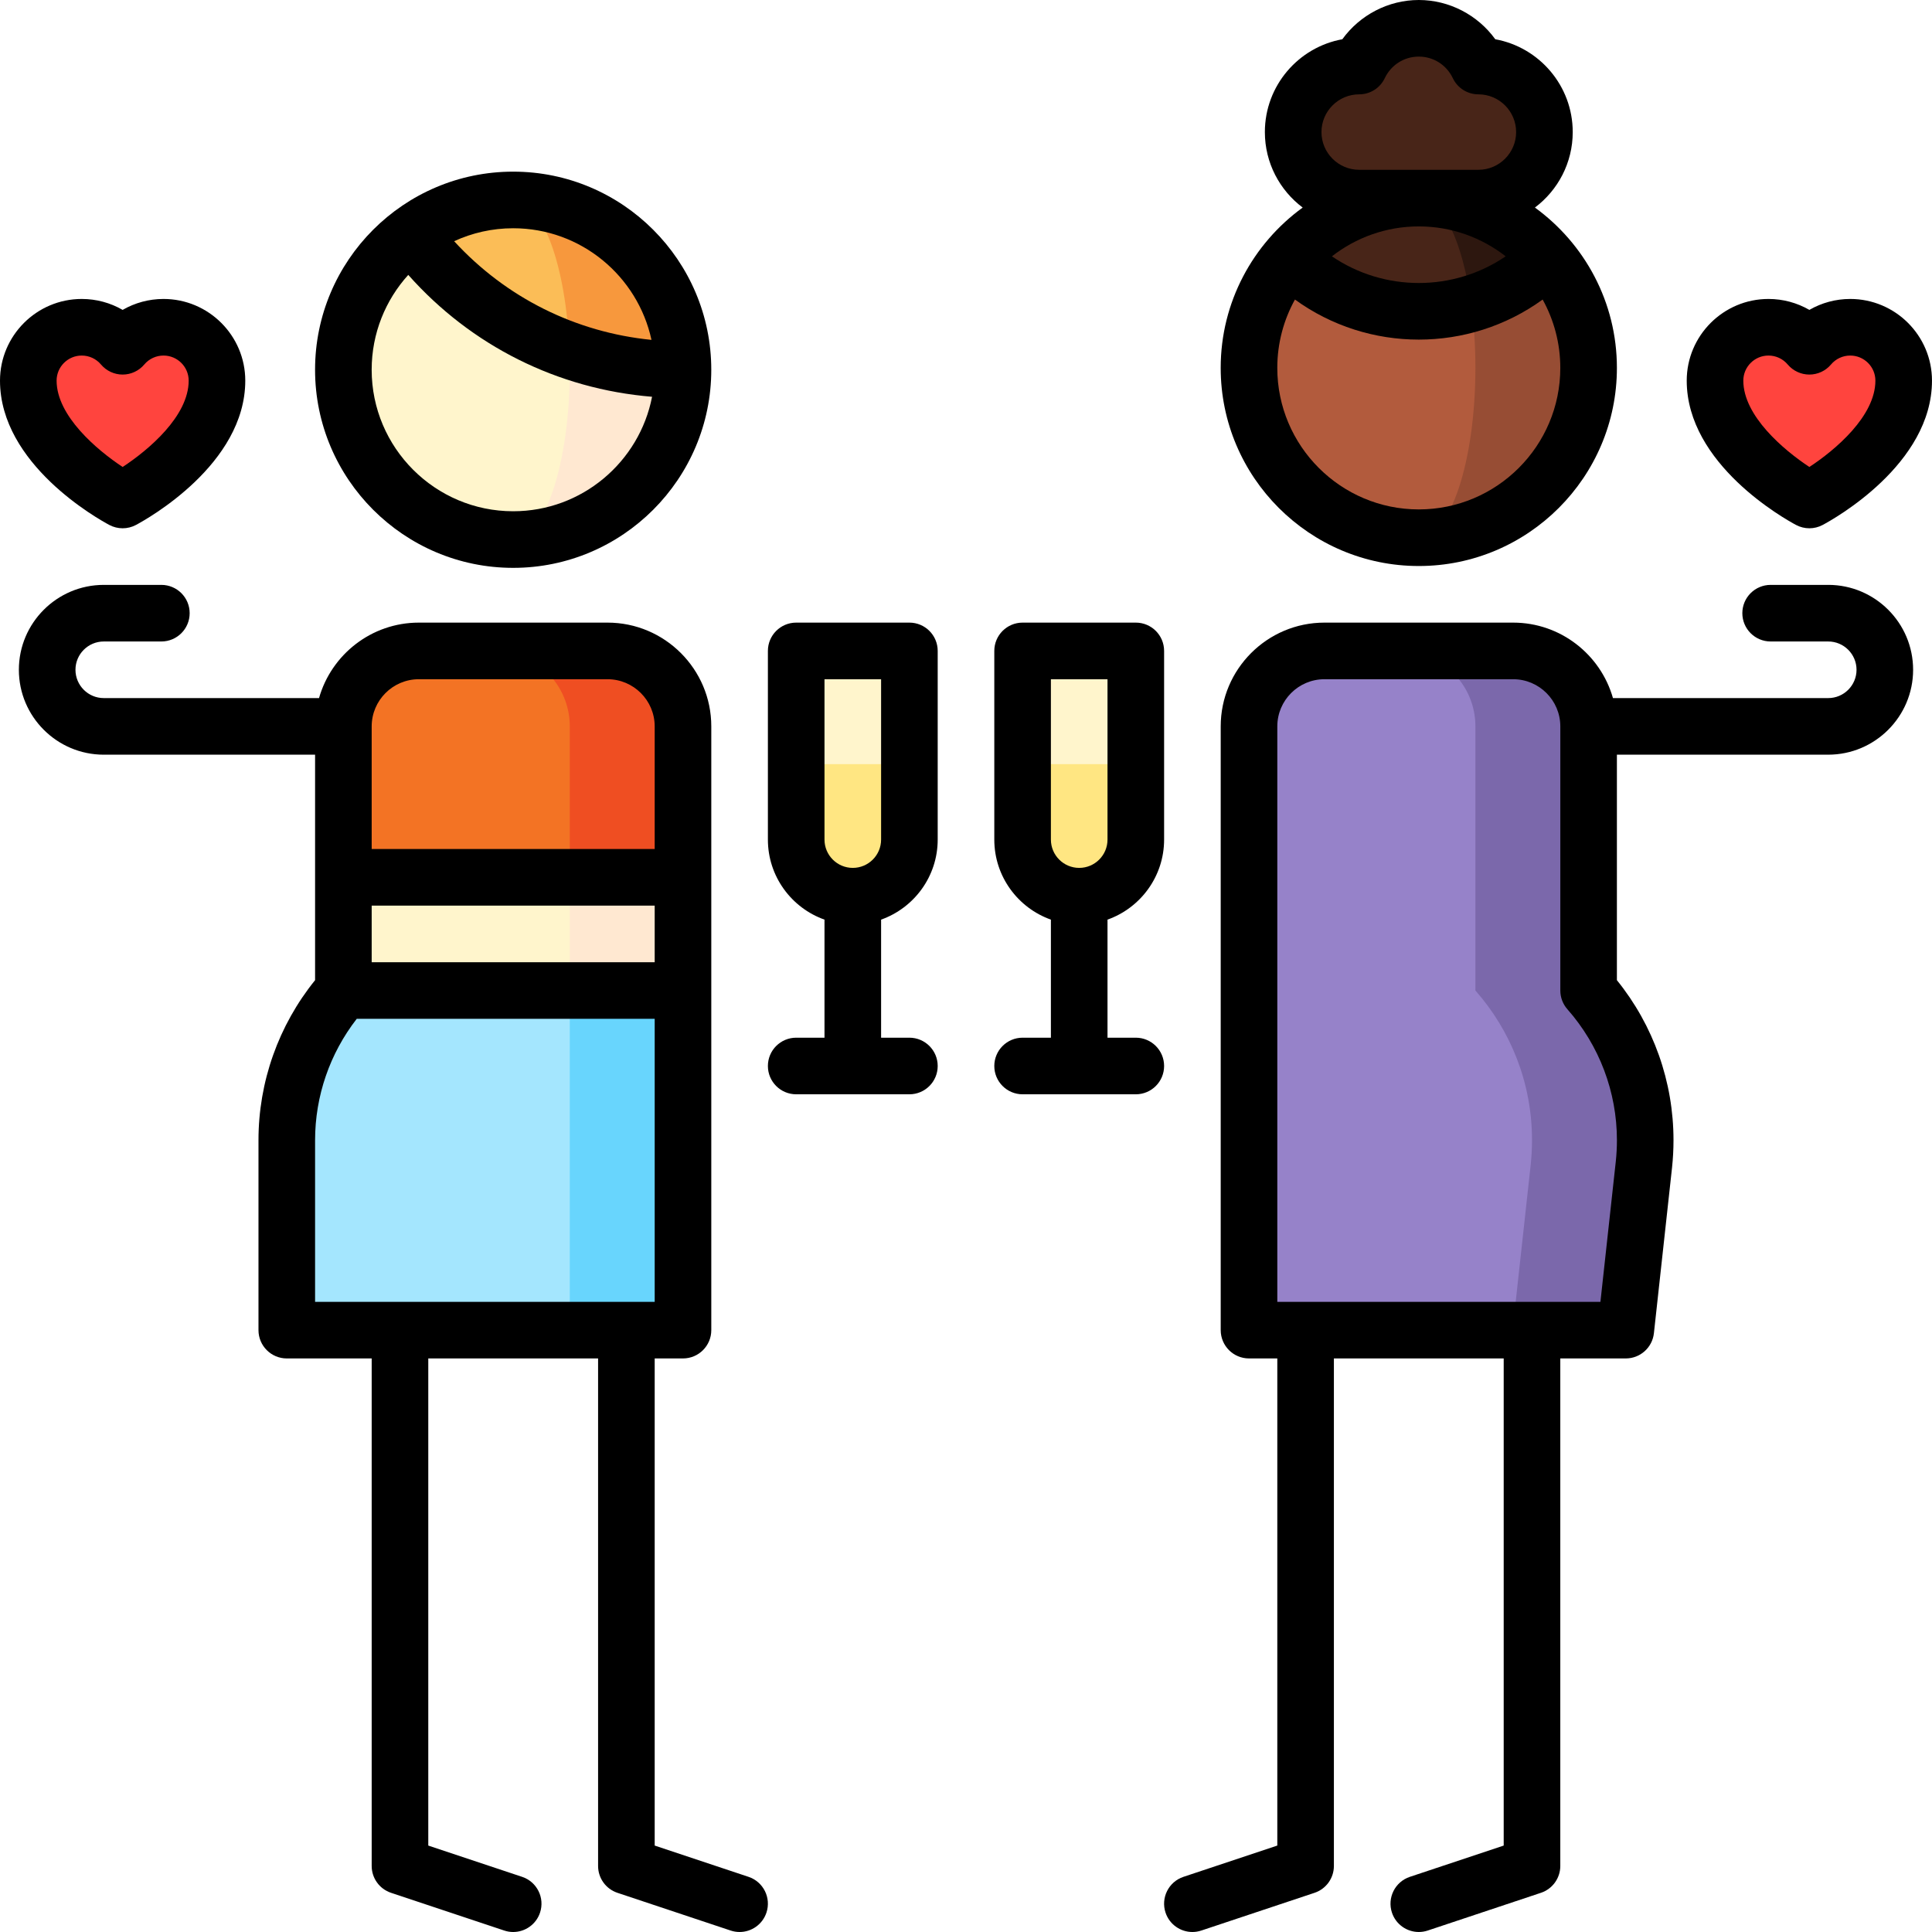 <svg height="512pt" viewBox="0 0 512 512" width="512pt" xmlns="http://www.w3.org/2000/svg"><path d="m121 292.5 60-30v-30l-60-30zm0 0" fill="#ffe8d1"/><path d="m151 292.5h-60v-60l60-30zm0 0" fill="#fff5cc"/><path d="m161 172.5h-30l20 60h30v-40c0-11.047-8.957-20-20-20zm0 0" fill="#ef4e22"/><path d="m131 172.5h-20c-11.047 0-20 8.953-20 20v40h60v-40c0-11.047-8.957-20-20-20zm0 0" fill="#f37324"/><path d="m181 262.5h-30l-20 45 20 45h30zm0 0" fill="#68d5fd"/><path d="m151 262.5h-60c-9.328 10.574-15 24.453-15 39.664v50.336h75zm0 0" fill="#a4e6fe"/><path d="m468.664 86.727c4.348 0 8.234 1.961 10.836 5.039 2.598-3.078 6.484-5.039 10.832-5.039 7.824 0 14.164 6.332 14.164 14.148 0 18.309-24.996 31.625-24.996 31.625s-25-13.316-25-31.625c0-7.816 6.34-14.148 14.164-14.148zm0 0" fill="#ff443e"/><path d="m43.332 86.727c-4.348 0-8.234 1.961-10.832 5.039-2.598-3.078-6.484-5.039-10.832-5.039-7.824 0-14.168 6.332-14.168 14.148 0 18.309 25 31.625 25 31.625s25-13.316 25-31.625c0-7.816-6.344-14.148-14.168-14.148zm0 0" fill="#ff443e"/><path d="m421 262.5v-70c0-11.051-8.953-20-20-20h-30l-.152 150 30 30h30l4.812-43.902c.219-2.117.34-4.258.34-6.43 0-15.219-5.672-29.09-15-39.668zm0 0" fill="#7b68ab"/><path d="m391 262.5v-70c0-11.051-8.953-20-20-20h-20c-11.051 0-20 8.949-20 20v160h69.848l4.812-43.902c.219-2.117.34-4.258.34-6.43 0-15.219-5.672-29.09-15-39.668zm0 0" fill="#9682c9"/><path d="m271 172.5v30l15 20 15-20v-30zm0 0" fill="#fff5cc"/><path d="m271 202.5v20c0 8.281 6.715 15 15 15 8.281 0 15-6.719 15-15 0-8.285 0-20 0-20zm0 0" fill="#ffe682"/><path d="m211 172.5v30l15 20 15-20v-30zm0 0" fill="#fff5cc"/><path d="m211 202.5v20c0 8.281 6.715 15 15 15 8.281 0 15-6.719 15-15 0-8.285 0-20 0-20zm0 0" fill="#ffe682"/><path d="m150.09 82.535-14.094 60.453c24.852 0 45-20.148 45-45zm0 0" fill="#ffe8d1"/><path d="m150.996 97.988c0-5.43-.32-10.633-.906-15.453l-41.098-20.547c-10.926 8.211-17.996 21.281-17.996 36 0 24.852 20.148 45 45 45 8.285 0 15-20.148 15-45zm0 0" fill="#fff5cc"/><path d="m135.996 52.988 14.898 39.832c9.414 3.34 19.543 5.168 30.102 5.168 0-24.852-20.148-45-45-45zm0 0" fill="#f7983d"/><path d="m135.996 52.988c-10.133 0-19.48 3.352-27.004 9.004 10.535 14.02 25.066 24.855 41.902 30.828-.855-22.418-7.195-39.832-14.898-39.832zm0 0" fill="#fbbd57"/><path d="m410.25 68.336c.012-.012-34.254-.008-34.254-.008v74.172c24.848 0 45-20.152 45-45 0-11.121-4.047-21.316-10.746-29.164zm0 0" fill="#974d34"/><path d="m389.887 80.508-48.145-12.172c-6.703 7.848-10.746 18.043-10.746 29.164 0 24.848 20.148 45 45 45 8.281 0 15-20.152 15-45 0-6.012-.391-11.75-1.109-16.992zm0 0" fill="#b25b3d"/><path d="m375.996 52.5 13.891 28.008c7.449-2.227 14.473-6.293 20.363-12.172-8.25-9.691-20.535-15.836-34.254-15.836zm0 0" fill="#2d170f"/><path d="m375.996 52.5c-13.719 0-26.004 6.145-34.254 15.836 13.039 13.039 31.645 17.105 48.145 12.172-2.23-16.43-7.609-28.008-13.891-28.008zm0 0" fill="#482518"/><path d="m391.789 17.5c-2.812-5.906-8.816-10-15.793-10-6.977 0-12.98 4.094-15.793 10-9.664 0-17.5 7.836-17.5 17.5s7.836 17.5 17.5 17.5h31.586c9.664 0 17.5-7.836 17.5-17.5s-7.836-17.5-17.5-17.5zm0 0" fill="#482518"/><path d="m198.371 497.383-24.871-8.289v-129.094h7.5c4.141 0 7.5-3.359 7.5-7.5v-160c0-15.164-12.336-27.5-27.5-27.5h-50c-12.562 0-23.18 8.473-26.453 20h-57.047c-4.137 0-7.5-3.363-7.5-7.5s3.363-7.5 7.5-7.5h15.262c4.141 0 7.5-3.359 7.5-7.5 0-4.145-3.359-7.5-7.5-7.5h-15.262c-12.406 0-22.5 10.094-22.5 22.5s10.094 22.5 22.5 22.5h56v59.758c-9.691 11.988-15 26.934-15 42.406v50.336c0 4.141 3.359 7.5 7.5 7.5h22.5v134.5c0 3.227 2.066 6.094 5.129 7.113l30 10c.785.262 1.586.387 2.371.387 3.141 0 6.066-1.988 7.113-5.129 1.312-3.93-.812-8.18-4.742-9.488l-24.871-8.289v-129.094h45v134.5c0 3.227 2.062 6.094 5.125 7.113l30 10c.789.262 1.586.387 2.375.387 3.141 0 6.066-1.988 7.113-5.129 1.312-3.93-.812-8.18-4.742-9.488zm-99.871-257.383h75v15h-75zm12.5-60h50c6.891 0 12.5 5.605 12.5 12.5v32.5h-75v-32.5c0-6.895 5.605-12.5 12.5-12.5zm-27.5 122.164c0-11.688 3.906-22.98 11.039-32.164h78.961v75h-90zm0 0"/><path d="m484.5 155h-15.262c-4.141 0-7.5 3.355-7.5 7.5 0 4.141 3.359 7.5 7.5 7.5h15.262c4.133 0 7.5 3.363 7.5 7.5s-3.367 7.5-7.5 7.5h-57.051c-3.273-11.527-13.887-20-26.449-20h-50c-15.164 0-27.5 12.336-27.5 27.5v160c0 4.141 3.355 7.5 7.5 7.5h7.5v129.094l-24.875 8.289c-3.93 1.309-6.051 5.559-4.742 9.488 1.047 3.141 3.973 5.129 7.113 5.129.785 0 1.586-.125 2.375-.387l30-10c3.062-1.02 5.125-3.887 5.125-7.113v-134.5h45v129.094l-24.871 8.289c-3.93 1.309-6.051 5.559-4.742 9.488 1.047 3.141 3.973 5.129 7.113 5.129.785 0 1.586-.125 2.371-.387l30-10c3.062-1.02 5.129-3.887 5.129-7.113v-134.5h17.352c3.828 0 7.039-2.883 7.457-6.684l4.809-43.926c.254-2.387.383-4.816.383-7.227 0-15.473-5.305-30.418-15-42.406v-59.758h56c12.406 0 22.5-10.094 22.5-22.5s-10.09-22.5-22.496-22.5zm-56.297 152.777-4.074 37.223h-85.629v-152.5c0-6.895 5.605-12.5 12.5-12.5h50c6.891 0 12.5 5.605 12.5 12.5v70c0 1.824.664 3.59 1.875 4.961 8.461 9.594 13.125 21.918 13.125 34.703 0 1.879-.102 3.777-.297 5.613zm0 0"/><path d="m475.973 139.121c1.102.586 2.312.879 3.527.879 1.211 0 2.422-.293 3.523-.879 2.965-1.582 28.973-16.074 28.973-38.246 0-11.938-9.719-21.648-21.664-21.648-3.855 0-7.578 1.02-10.832 2.898-3.258-1.879-6.98-2.898-10.836-2.898-11.945 0-21.664 9.711-21.664 21.648 0 22.172 26.008 36.664 28.973 38.246zm-7.309-44.895c1.969 0 3.828.863 5.102 2.375 1.426 1.688 3.523 2.664 5.73 2.664 2.211 0 4.309-.977 5.734-2.664 1.273-1.512 3.133-2.375 5.102-2.375 3.676 0 6.664 2.98 6.664 6.648 0 9.391-10.594 18.352-17.496 22.879-6.766-4.465-17.504-13.52-17.504-22.879.004-3.668 2.992-6.648 6.668-6.648zm0 0"/><path d="m28.973 139.121c1.102.586 2.316.879 3.527.879s2.426-.293 3.527-.879c2.965-1.582 28.973-16.074 28.973-38.246 0-11.938-9.719-21.648-21.668-21.648-3.852 0-7.578 1.02-10.832 2.898-3.254-1.879-6.98-2.898-10.832-2.898-11.949 0-21.668 9.711-21.668 21.648 0 22.172 26.008 36.664 28.973 38.246zm-7.309-44.895c1.969 0 3.828.863 5.102 2.375 1.426 1.688 3.523 2.664 5.734 2.664 2.207 0 4.305-.977 5.73-2.664 1.273-1.512 3.133-2.375 5.102-2.375 3.676 0 6.668 2.98 6.668 6.648 0 9.391-10.598 18.352-17.5 22.879-6.766-4.465-17.5-13.52-17.5-22.879 0-3.668 2.992-6.648 6.664-6.648zm0 0"/><path d="m301 275h-7.5v-31.289c8.727-3.098 15-11.434 15-21.211v-50c0-4.145-3.359-7.5-7.5-7.5h-30c-4.145 0-7.5 3.355-7.5 7.5v50c0 9.777 6.27 18.113 15 21.211v31.289h-7.5c-4.145 0-7.5 3.355-7.5 7.5 0 4.141 3.355 7.5 7.5 7.5h30c4.141 0 7.5-3.359 7.5-7.5 0-4.145-3.359-7.5-7.5-7.5zm-22.5-95h15v42.5c0 4.137-3.363 7.5-7.5 7.5s-7.5-3.363-7.5-7.5zm0 0"/><path d="m241 165h-30c-4.145 0-7.5 3.355-7.5 7.5v50c0 9.777 6.27 18.113 15 21.211v31.289h-7.5c-4.145 0-7.5 3.355-7.5 7.5 0 4.141 3.355 7.5 7.5 7.5h30c4.141 0 7.5-3.359 7.5-7.5 0-4.145-3.359-7.5-7.5-7.5h-7.5v-31.289c8.727-3.098 15-11.434 15-21.211v-50c0-4.145-3.359-7.5-7.5-7.5zm-7.5 57.5c0 4.137-3.363 7.5-7.5 7.5s-7.5-3.363-7.5-7.5v-42.5h15zm0 0"/><path d="m135.996 150.488c28.949 0 52.5-23.551 52.5-52.5s-23.551-52.5-52.5-52.5c-28.949 0-52.5 23.551-52.5 52.5s23.551 52.5 52.5 52.5zm36.652-60.418c-20.156-2-38.582-11.215-52.297-26.148 4.766-2.199 10.062-3.434 15.645-3.434 17.961 0 33.008 12.695 36.652 29.582zm-64.453-17.219c16.691 18.801 39.578 30.242 64.609 32.297-3.352 17.262-18.578 30.34-36.809 30.34-20.676 0-37.5-16.82-37.5-37.5 0-9.664 3.676-18.484 9.699-25.137zm0 0"/><path d="m323.496 97.5c0 28.949 23.551 52.5 52.5 52.5 28.949 0 52.5-23.551 52.5-52.5 0-17.461-8.574-32.945-21.727-42.496 6.078-4.566 10.02-11.832 10.02-20.004 0-12.258-8.867-22.484-20.527-24.598-4.648-6.43-12.199-10.402-20.266-10.402s-15.617 3.973-20.266 10.402c-11.66 2.113-20.527 12.34-20.527 24.598 0 8.172 3.941 15.438 10.02 20.004-13.152 9.551-21.727 25.035-21.727 42.496zm52.5 37.5c-20.676 0-37.5-16.824-37.5-37.5 0-6.566 1.703-12.742 4.68-18.117 9.75 7.074 21.285 10.617 32.82 10.617s23.07-3.543 32.82-10.617c2.977 5.375 4.68 11.551 4.68 18.117 0 20.676-16.824 37.5-37.5 37.5zm-23.023-67.07c6.359-4.961 14.352-7.93 23.023-7.93 8.676 0 16.664 2.969 23.023 7.93-13.84 9.422-32.207 9.422-46.047 0zm7.23-22.93c-5.516 0-10-4.484-10-10s4.484-10 10-10c2.895 0 5.527-1.664 6.77-4.277 1.684-3.531 5.141-5.723 9.023-5.723 3.883 0 7.34 2.191 9.02 5.723 1.242 2.613 3.879 4.277 6.773 4.277 5.512 0 10 4.484 10 10s-4.488 10-10 10zm0 0"/></svg>